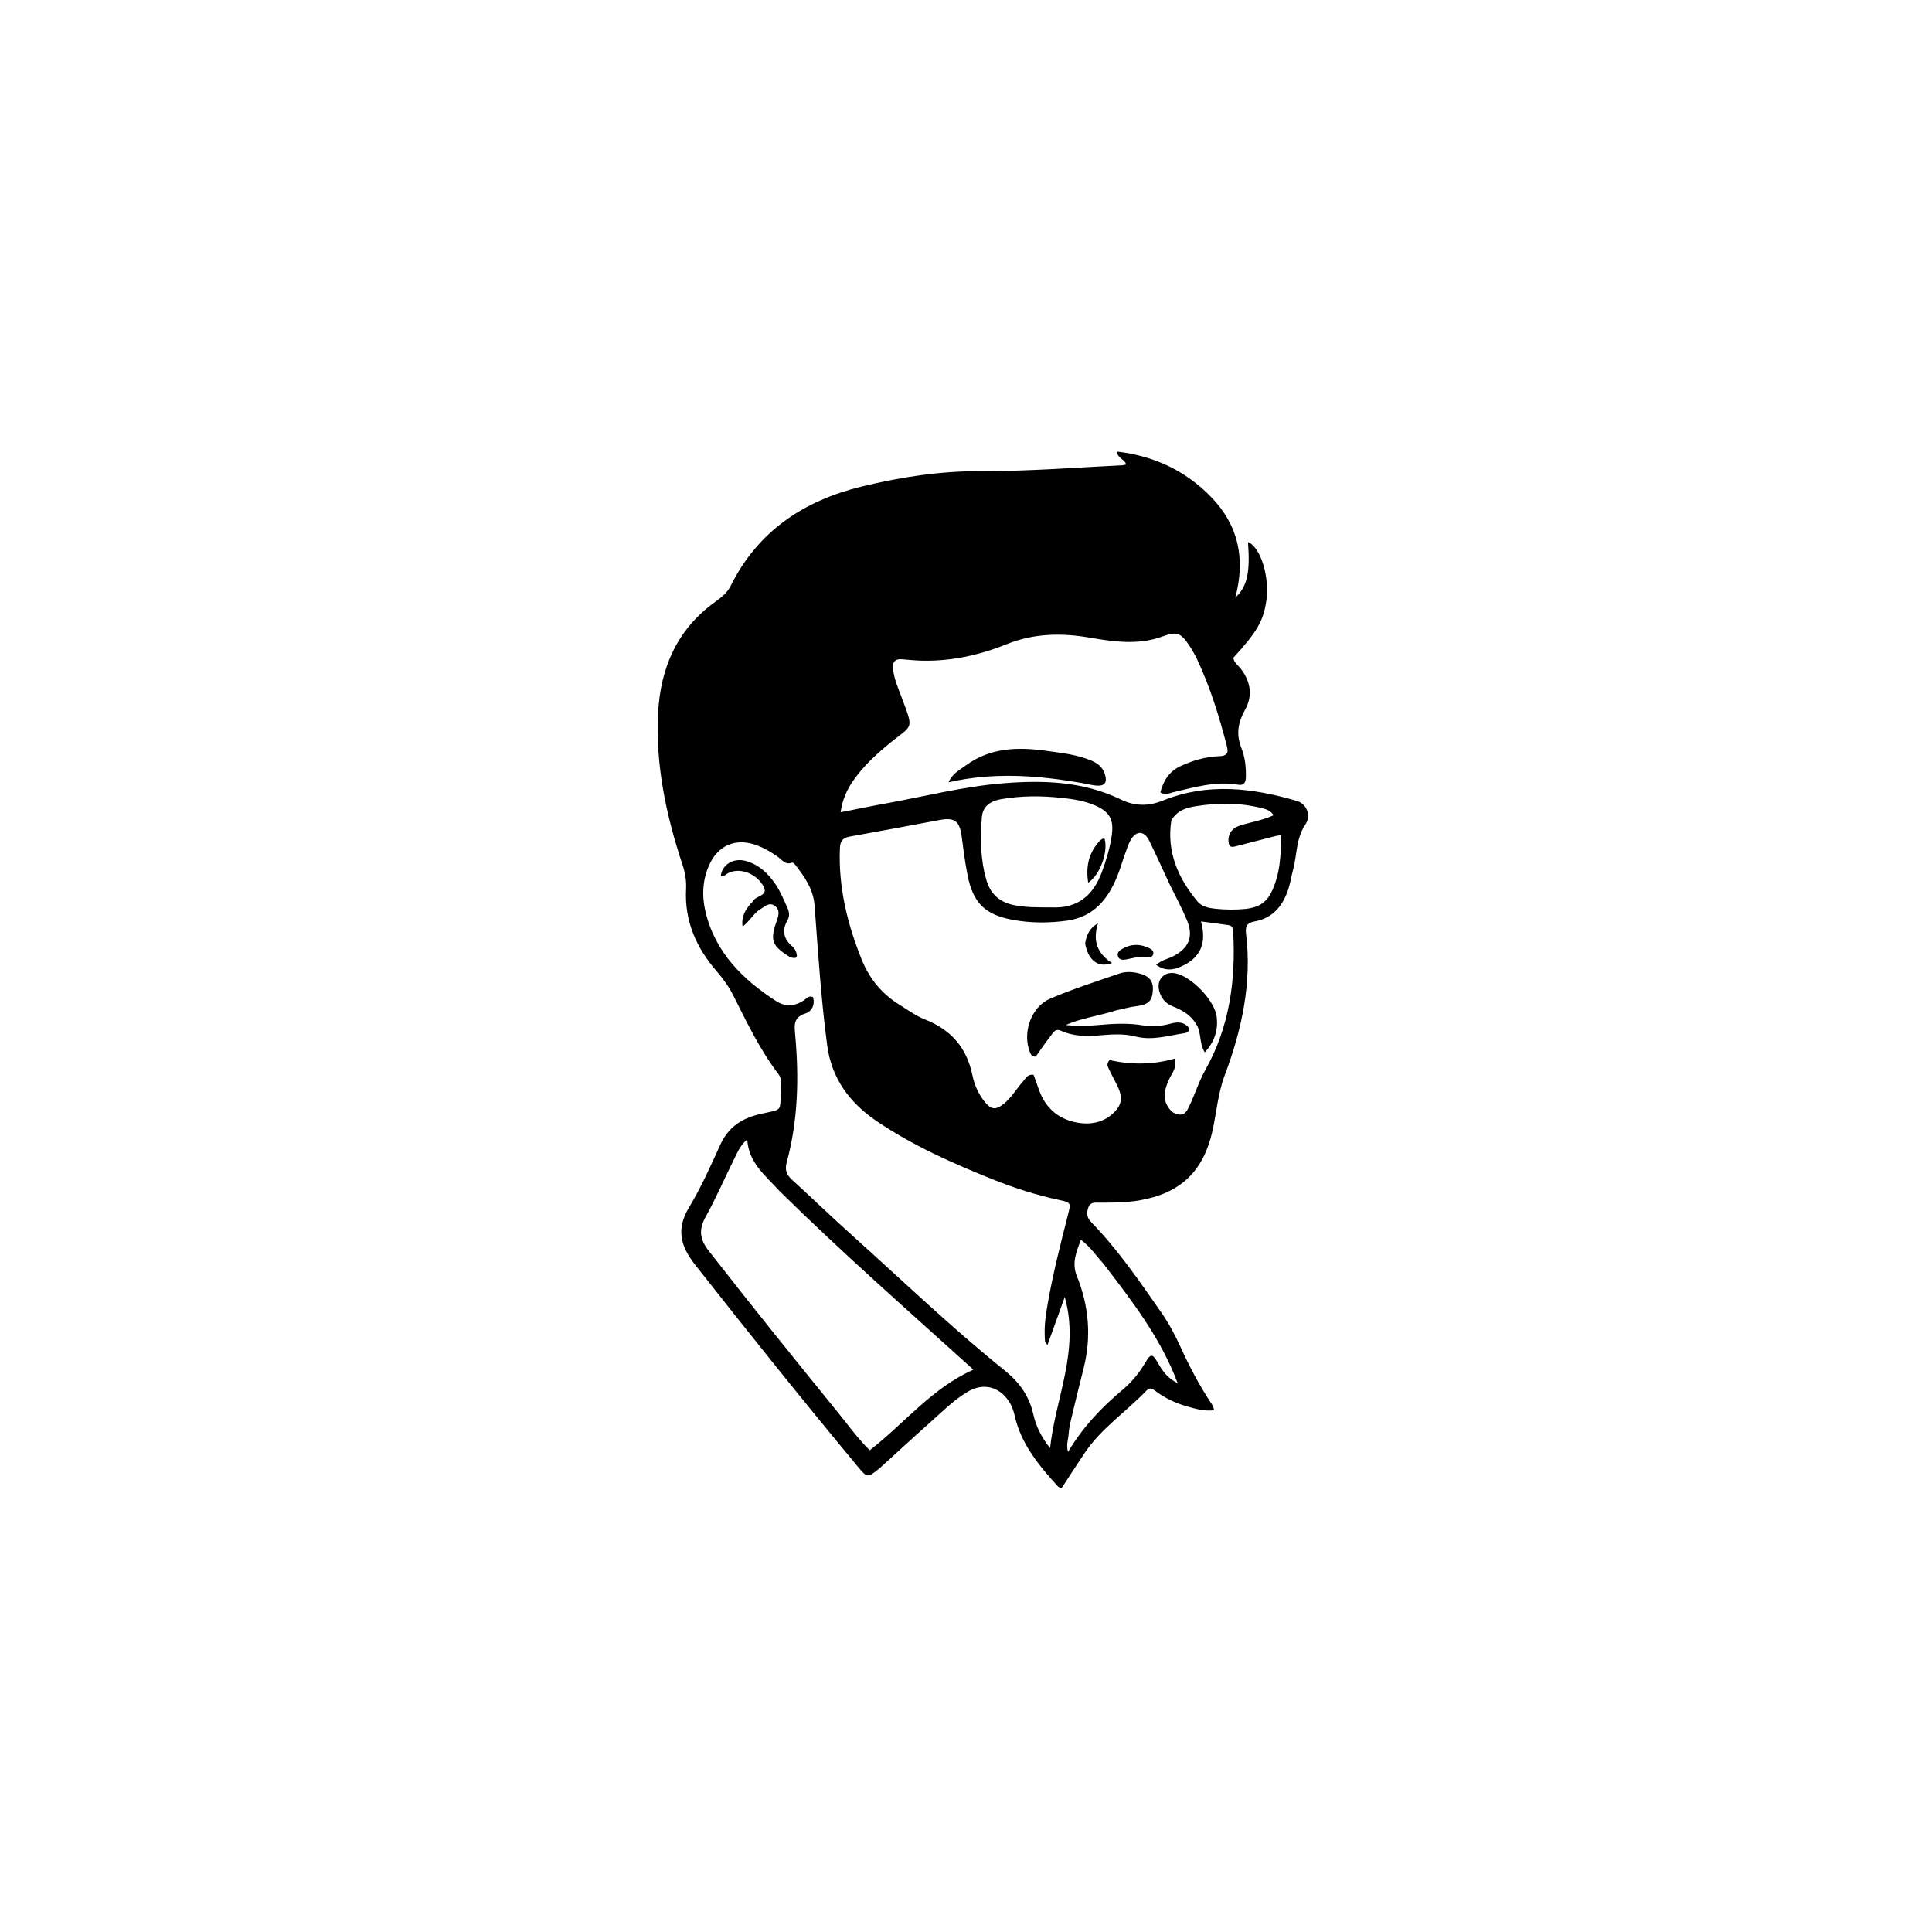 <svg version="1.1" id="Layer_1" xmlns="http://www.w3.org/2000/svg" xmlns:xlink="http://www.w3.org/1999/xlink"  viewBox="0 0 1024 1024" enable-background="new 0 0 1024 1024" xml:space="preserve">
<path fill="#000000" opacity="1" stroke="none" 
	d="
M466.169,778.243 
	C459.818,783.32 459.661,783.369 454.853,777.584 
	C425.457,742.222 396.709,706.343 368.302,670.18 
	C360.463,660.201 358.397,651.244 365.261,639.85 
	C371.6,629.327 376.667,617.995 381.759,606.776 
	C385.935,597.578 392.904,592.851 402.463,590.568 
	C415.404,587.476 413.254,590.31 413.946,575.99 
	C414.057,573.678 414.163,571.355 412.595,569.297 
	C402.839,556.491 395.902,542.048 388.738,527.757 
	C386.318,522.93 383.251,518.701 379.737,514.646 
	C368.984,502.238 362.757,488.06 363.632,471.305 
	C363.86,466.93 363.217,462.81 361.819,458.589 
	C353.13,432.361 347.35,405.551 348.819,377.757 
	C350.081,353.852 358.967,333.466 379.024,319.03 
	C382.278,316.687 385.397,314.292 387.269,310.525 
	C401.739,281.399 426.112,265.302 456.958,257.815 
	C477.559,252.815 498.434,249.647 519.659,249.721 
	C544.825,249.809 569.889,247.837 594.989,246.591 
	C595.595,246.561 596.19,246.325 596.833,246.175 
	C596.157,243.301 592.544,243.253 591.911,239.333 
	C611.877,241.645 628.565,249.585 642.12,263.644 
	C656.223,278.273 660.283,295.926 654.75,316.711 
	C661.162,310.89 662.648,303.272 661.457,287.315 
	C668.223,289.928 673.187,306.247 671.1,319.014 
	C669.39,329.473 666.185,334.938 653.679,348.659 
	C654.038,351.268 656.347,352.691 657.784,354.615 
	C662.865,361.416 664.055,368.681 659.93,376.131 
	C656.261,382.756 654.994,389.051 657.95,396.422 
	C659.901,401.285 660.499,406.729 660.335,412.128 
	C660.253,414.817 659.165,416.422 656.417,415.947 
	C644.351,413.862 632.971,417.282 621.479,420.001 
	C619.645,420.435 617.731,421.607 615.009,419.987 
	C616.597,413.951 619.557,408.95 625.532,406.145 
	C632.071,403.075 638.963,401.067 646.196,400.799 
	C649.997,400.659 651.302,399.461 650.317,395.637 
	C646.243,379.807 641.443,364.233 634.46,349.41 
	C633.258,346.858 631.826,344.387 630.263,342.036 
	C625.848,335.396 623.691,334.538 616.221,337.302 
	C603.264,342.097 590.233,340.106 577.265,337.908 
	C562.357,335.38 547.859,335.68 533.611,341.418 
	C518.958,347.318 503.723,350.634 487.82,350.147 
	C484.498,350.045 481.186,349.628 477.866,349.405 
	C474.422,349.174 472.975,350.847 473.294,354.246 
	C473.798,359.638 475.978,364.528 477.835,369.505 
	C484.547,387.494 483.918,383.72 471.03,394.36 
	C464.07,400.106 457.497,406.235 452.29,413.66 
	C448.922,418.463 446.514,423.713 445.541,430.525 
	C453.92,428.883 461.802,427.239 469.722,425.806 
	C490.174,422.105 510.382,416.912 531.162,415.202 
	C552.78,413.423 574.125,414.036 594.213,423.818 
	C601.484,427.359 608.784,427.396 616.418,424.302 
	C640.035,414.732 663.759,417.592 687.361,424.514 
	C692.487,426.017 695.17,432.129 691.816,437.131 
	C686.833,444.562 687.516,453.033 685.367,460.942 
	C684.495,464.148 684.004,467.463 683.028,470.633 
	C680.193,479.841 674.834,486.661 664.787,488.427 
	C660.953,489.101 659.974,491.092 660.415,494.686 
	C663.622,520.81 658.223,545.731 649.117,569.959 
	C645.485,579.621 644.8,589.751 642.578,599.623 
	C637.752,621.06 625.4,632.598 603.659,636.273 
	C596.708,637.448 589.734,637.417 582.74,637.419 
	C580.446,637.42 577.927,636.987 576.863,639.938 
	C575.824,642.82 575.975,645.326 578.305,647.716 
	C592.562,662.338 604.008,679.15 615.628,695.829 
	C619.647,701.597 622.891,707.755 625.798,714.138 
	C630.29,724.001 635.319,733.587 641.245,742.681 
	C642.132,744.041 643.27,745.296 643.46,747.486 
	C638.238,748.104 633.539,746.683 628.85,745.334 
	C622.876,743.614 617.328,740.981 612.357,737.22 
	C610.774,736.022 609.442,735.191 607.643,737.067 
	C596.944,748.221 583.792,756.949 574.986,769.972 
	C570.811,776.147 566.798,782.43 562.636,788.779 
	C561.856,788.41 561.117,788.279 560.719,787.84 
	C550.711,776.797 541.175,765.45 537.807,750.354 
	C537.183,747.556 536.217,744.923 534.618,742.542 
	C529.506,734.926 521.143,732.875 513.221,737.475 
	C505.813,741.776 499.795,747.858 493.459,753.499 
	C484.377,761.584 475.448,769.839 466.169,778.243 
M619.841,468.525 
	C616.255,460.83 612.783,453.079 609.043,445.46 
	C606.483,440.245 602.177,440.133 599.298,445.167 
	C597.992,447.452 597.219,450.055 596.316,452.554 
	C594.846,456.622 593.655,460.8 592.016,464.796 
	C587.069,476.856 579.422,486.021 565.619,487.955 
	C556.01,489.302 546.351,489.297 536.796,487.541 
	C522.123,484.845 515.72,478.555 512.838,463.929 
	C511.491,457.088 510.586,450.152 509.692,443.231 
	C508.655,435.201 505.929,433.137 498.042,434.615 
	C482.194,437.587 466.344,440.559 450.47,443.387 
	C446.728,444.053 445.322,445.685 445.163,449.663 
	C444.342,470.216 449.069,489.591 456.668,508.477 
	C460.796,518.736 467.414,526.795 476.798,532.573 
	C481.191,535.278 485.44,538.445 490.185,540.303 
	C504.025,545.725 512.423,555.279 515.402,569.931 
	C516.421,574.939 518.566,579.776 521.845,583.895 
	C525.227,588.143 527.724,588.47 531.948,585.095 
	C536.162,581.729 538.792,576.957 542.35,573.005 
	C543.723,571.48 544.682,569.205 547.825,569.655 
	C548.769,572.305 549.742,575.104 550.762,577.885 
	C554.279,587.476 561.169,593.297 571.119,595.035 
	C579.133,596.434 586.712,594.411 591.884,588.032 
	C596.6,582.217 592.654,576.38 589.862,570.884 
	C589.033,569.253 588.194,567.625 587.431,565.963 
	C586.944,564.902 586.531,563.781 588.063,561.854 
	C599.229,564.366 611.02,564.429 622.656,561.049 
	C624.021,566.058 621.05,568.844 619.636,572.058 
	C617.561,576.772 615.958,581.434 618.878,586.345 
	C620.293,588.722 622.208,590.562 625.157,590.744 
	C628.357,590.941 629.311,588.344 630.38,586.143 
	C633.431,579.859 635.44,573.13 638.896,566.997 
	C651.666,544.335 654.969,519.71 653.645,494.168 
	C653.555,492.434 653.389,490.672 651.251,490.353 
	C646.565,489.653 641.86,489.082 636.527,488.374 
	C639.648,499.537 636.557,507.379 626.488,512.063 
	C621.956,514.171 617.599,514.837 612.8,511.419 
	C615.636,508.826 618.866,508.328 621.61,506.933 
	C630.163,502.585 632.757,496.43 629.069,487.622 
	C626.438,481.337 623.176,475.317 619.841,468.525 
M553.703,707.131 
	C553.556,701.776 554.348,696.496 555.258,691.259 
	C558.025,675.356 561.979,659.715 565.977,644.088 
	C567.682,637.424 567.742,637.374 561.261,635.982 
	C549.348,633.422 537.782,629.731 526.492,625.209 
	C504.977,616.591 483.812,607.236 464.541,594.144 
	C450.243,584.431 440.738,571.531 438.418,554.004 
	C435.165,529.422 433.595,504.685 431.747,479.976 
	C431.101,471.326 426.477,464.723 421.42,458.259 
	C421.04,457.773 420.197,457.083 419.859,457.217 
	C416.18,458.674 414.398,455.619 412.079,454.004 
	C408.226,451.32 404.203,448.96 399.724,447.55 
	C389.5,444.332 380.741,448.229 376.153,457.916 
	C372.348,465.95 371.921,474.578 373.842,482.877 
	C378.852,504.519 393.485,519.057 411.43,530.644 
	C416.441,533.879 421.931,533.353 426.858,529.596 
	C427.874,528.821 428.813,527.674 430.878,528.456 
	C432.134,532.422 430.325,536.078 426.842,537.168 
	C420.592,539.123 420.99,543.277 421.433,548.093 
	C423.534,570.952 423.043,593.678 416.988,615.979 
	C415.902,619.978 416.796,622.558 419.698,625.208 
	C430.276,634.864 440.584,644.82 451.239,654.39 
	C478.127,678.54 504.215,703.608 532.389,726.285 
	C540.168,732.546 545.405,739.699 547.627,749.461 
	C549.042,755.673 551.733,761.551 556.565,767.526 
	C559.487,740.552 572.335,715.746 564.339,687.454 
	C561.09,696.47 558.254,704.339 555.144,712.97 
	C554.211,711.512 553.918,711.255 553.886,710.97 
	C553.777,709.98 553.758,708.981 553.703,707.131 
M413.197,631.319 
	C405.977,623.27 396.779,616.496 396.053,603.922 
	C392.634,606.74 391.094,610.29 389.419,613.66 
	C384.233,624.093 379.605,634.825 373.982,645.011 
	C370.231,651.805 370.857,656.818 375.639,662.956 
	C398.05,691.719 420.936,720.097 443.923,748.397 
	C449.447,755.198 454.568,762.355 460.967,768.676 
	C479.423,754.4 493.905,735.729 515.923,725.963 
	C481.198,694.55 446.557,664.144 413.197,631.319 
M557.382,480.934 
	C571.193,481.582 579.483,474.585 584.068,462.048 
	C586.366,455.764 588.289,449.455 589.247,442.812 
	C590.434,434.581 588.276,430.376 580.574,426.971 
	C574.862,424.446 568.77,423.531 562.637,422.883 
	C551.995,421.76 541.346,421.721 530.779,423.553 
	C524.222,424.689 520.843,427.733 520.388,433.305 
	C519.475,444.463 519.662,455.59 522.826,466.482 
	C524.933,473.737 529.645,478.039 537.019,479.649 
	C543.435,481.05 549.926,480.893 557.382,480.934 
M620.828,434.789 
	C618.245,451.476 624.377,465.41 634.744,477.858 
	C637.038,480.613 640.76,481.314 644.279,481.671 
	C649.585,482.21 654.914,482.274 660.226,481.745 
	C666.01,481.168 670.824,478.866 673.585,473.445 
	C678.479,463.837 678.931,453.483 679.046,442.666 
	C677.702,442.864 676.894,442.912 676.125,443.109 
	C669.203,444.881 662.293,446.7 655.367,448.457 
	C653.598,448.906 651.619,449.595 651.209,446.693 
	C650.572,442.195 652.898,438.869 657.415,437.483 
	C663.218,435.703 669.291,434.746 675.02,432.109 
	C673.393,429.454 670.938,428.873 668.569,428.279 
	C657.101,425.402 645.53,425.46 633.93,427.296 
	C628.936,428.087 624.109,429.332 620.828,434.789 
M584.776,669.716 
	C581.018,665.631 577.947,660.859 572.898,657.109 
	C570.357,663.844 567.999,669.498 570.768,676.371 
	C577.148,692.203 578.551,708.569 574.321,725.273 
	C572.117,733.975 569.984,742.696 567.912,751.431 
	C567.222,754.336 566.538,757.294 566.369,760.258 
	C566.213,763.014 564.981,765.814 566.075,769.54 
	C573.982,756.331 583.806,745.989 594.838,736.751 
	C599.883,732.526 603.951,727.558 607.247,721.881 
	C609.829,717.436 610.92,717.499 613.526,722.061 
	C616.081,726.532 618.917,730.697 624.158,733.053 
	C615.237,709.267 600.204,689.782 584.776,669.716 
z"/>
<path fill="#000000" opacity="1" stroke="none" 
	d="
M573.963,415.126 
	C550.053,410.888 526.533,409.2 502.775,414.624 
	C504.713,410.072 508.592,408.114 511.956,405.652 
	C525.028,396.083 539.788,395.842 554.957,397.999 
	C562.85,399.122 570.812,399.938 578.269,403.067 
	C581.608,404.468 584.348,406.482 585.539,410.114 
	C587.072,414.788 585.562,416.838 580.759,416.359 
	C578.617,416.145 576.506,415.614 573.963,415.126 
z"/>
<path fill="#000000" opacity="1" stroke="none" 
	d="
M591.44,535.548 
	C582.423,538.439 573.316,539.552 564.914,543.245 
	C570.543,543.92 576.099,543.813 581.667,543.317 
	C589.794,542.593 597.914,542.069 606.047,543.505 
	C611.038,544.387 615.98,543.774 620.87,542.439 
	C624.611,541.418 628.066,541.747 630.417,545.146 
	C630.127,547.174 628.695,547.465 627.427,547.657 
	C618.933,548.947 610.574,551.614 601.778,549.343 
	C595.421,547.701 588.898,548.249 582.402,548.789 
	C575.561,549.358 568.699,549.235 562.325,546.307 
	C559.613,545.062 558.537,546.867 557.419,548.309 
	C554.398,552.211 551.611,556.295 548.93,560.03 
	C546.92,560.007 546.392,558.944 545.946,557.856 
	C541.698,547.488 546.392,533.631 556.714,529.249 
	C568.64,524.186 581.028,520.186 593.301,515.976 
	C596.247,514.966 599.511,515.005 602.696,515.668 
	C608.636,516.903 611.222,519.537 611.057,524.436 
	C610.85,530.553 608.691,532.534 602.082,533.33 
	C598.632,533.746 595.249,534.71 591.44,535.548 
z"/>
<path fill="#000000" opacity="1" stroke="none" 
	d="
M633.766,542.382 
	C630.691,537.669 626.324,535.261 621.635,533.414 
	C617.725,531.874 615.462,529.136 614.402,525.146 
	C612.798,519.104 617.243,514.507 623.382,515.95 
	C631.842,517.939 643.905,530.399 644.895,539.069 
	C645.66,545.769 643.865,552.047 638.546,557.757 
	C635.382,552.706 636.976,546.943 633.766,542.382 
z"/>
<path fill="#000000" opacity="1" stroke="none" 
	d="
M575.147,500.046 
	C575.925,495.938 576.917,492.364 581.965,489.317 
	C578.957,498.868 581.742,505.529 589.376,510.39 
	C582.091,513.281 576.668,508.925 575.147,500.046 
z"/>
<path fill="#000000" opacity="1" stroke="none" 
	d="
M602.462,507.385 
	C600.262,507.789 598.495,508.209 596.714,508.548 
	C594.985,508.877 593.207,508.776 592.534,506.884 
	C591.848,504.955 593.364,503.775 594.779,502.939 
	C599.402,500.209 604.198,500.168 608.993,502.483 
	C610.337,503.132 611.755,504.051 611.202,505.87 
	C610.717,507.466 609.142,507.273 607.845,507.319 
	C606.195,507.377 604.541,507.353 602.462,507.385 
z"/>
<path fill="#000000" opacity="1" stroke="none" 
	d="
M418.732,507.271 
	C409.07,501.314 408.022,498.492 411.641,488.227 
	C412.691,485.25 413.631,482.237 410.582,480.077 
	C407.598,477.964 405.297,480.562 402.959,481.951 
	C399.38,484.075 397.559,488.101 393.599,491.11 
	C392.818,485.747 395.099,482.309 397.805,479.019 
	C398.227,478.506 398.866,478.125 399.152,477.555 
	C400.633,474.601 407.797,474.937 404.467,469.397 
	C400.345,462.539 391.818,459.802 385.986,462.737 
	C384.706,463.381 383.709,464.745 382.011,464.464 
	C382.543,458.427 388.557,454.577 395.058,456.274 
	C402.041,458.095 406.957,462.737 410.925,468.522 
	C413.674,472.53 415.5,477.007 417.441,481.432 
	C418.385,483.585 418.544,485.717 417.417,487.683 
	C414.248,493.215 415.338,497.771 420.106,501.772 
	C420.958,502.487 421.612,503.612 421.994,504.677 
	C423.061,507.657 421.804,508.395 418.732,507.271 
z"/>
<path fill="#000000" opacity="1" stroke="none" 
	d="
M582.301,446.293 
	C583.383,445.255 584.096,444.225 585.477,444.585 
	C587.371,451.59 583.145,463.55 576.749,467.888 
	C575.518,459.713 576.782,452.695 582.301,446.293 
z"/>
</svg>